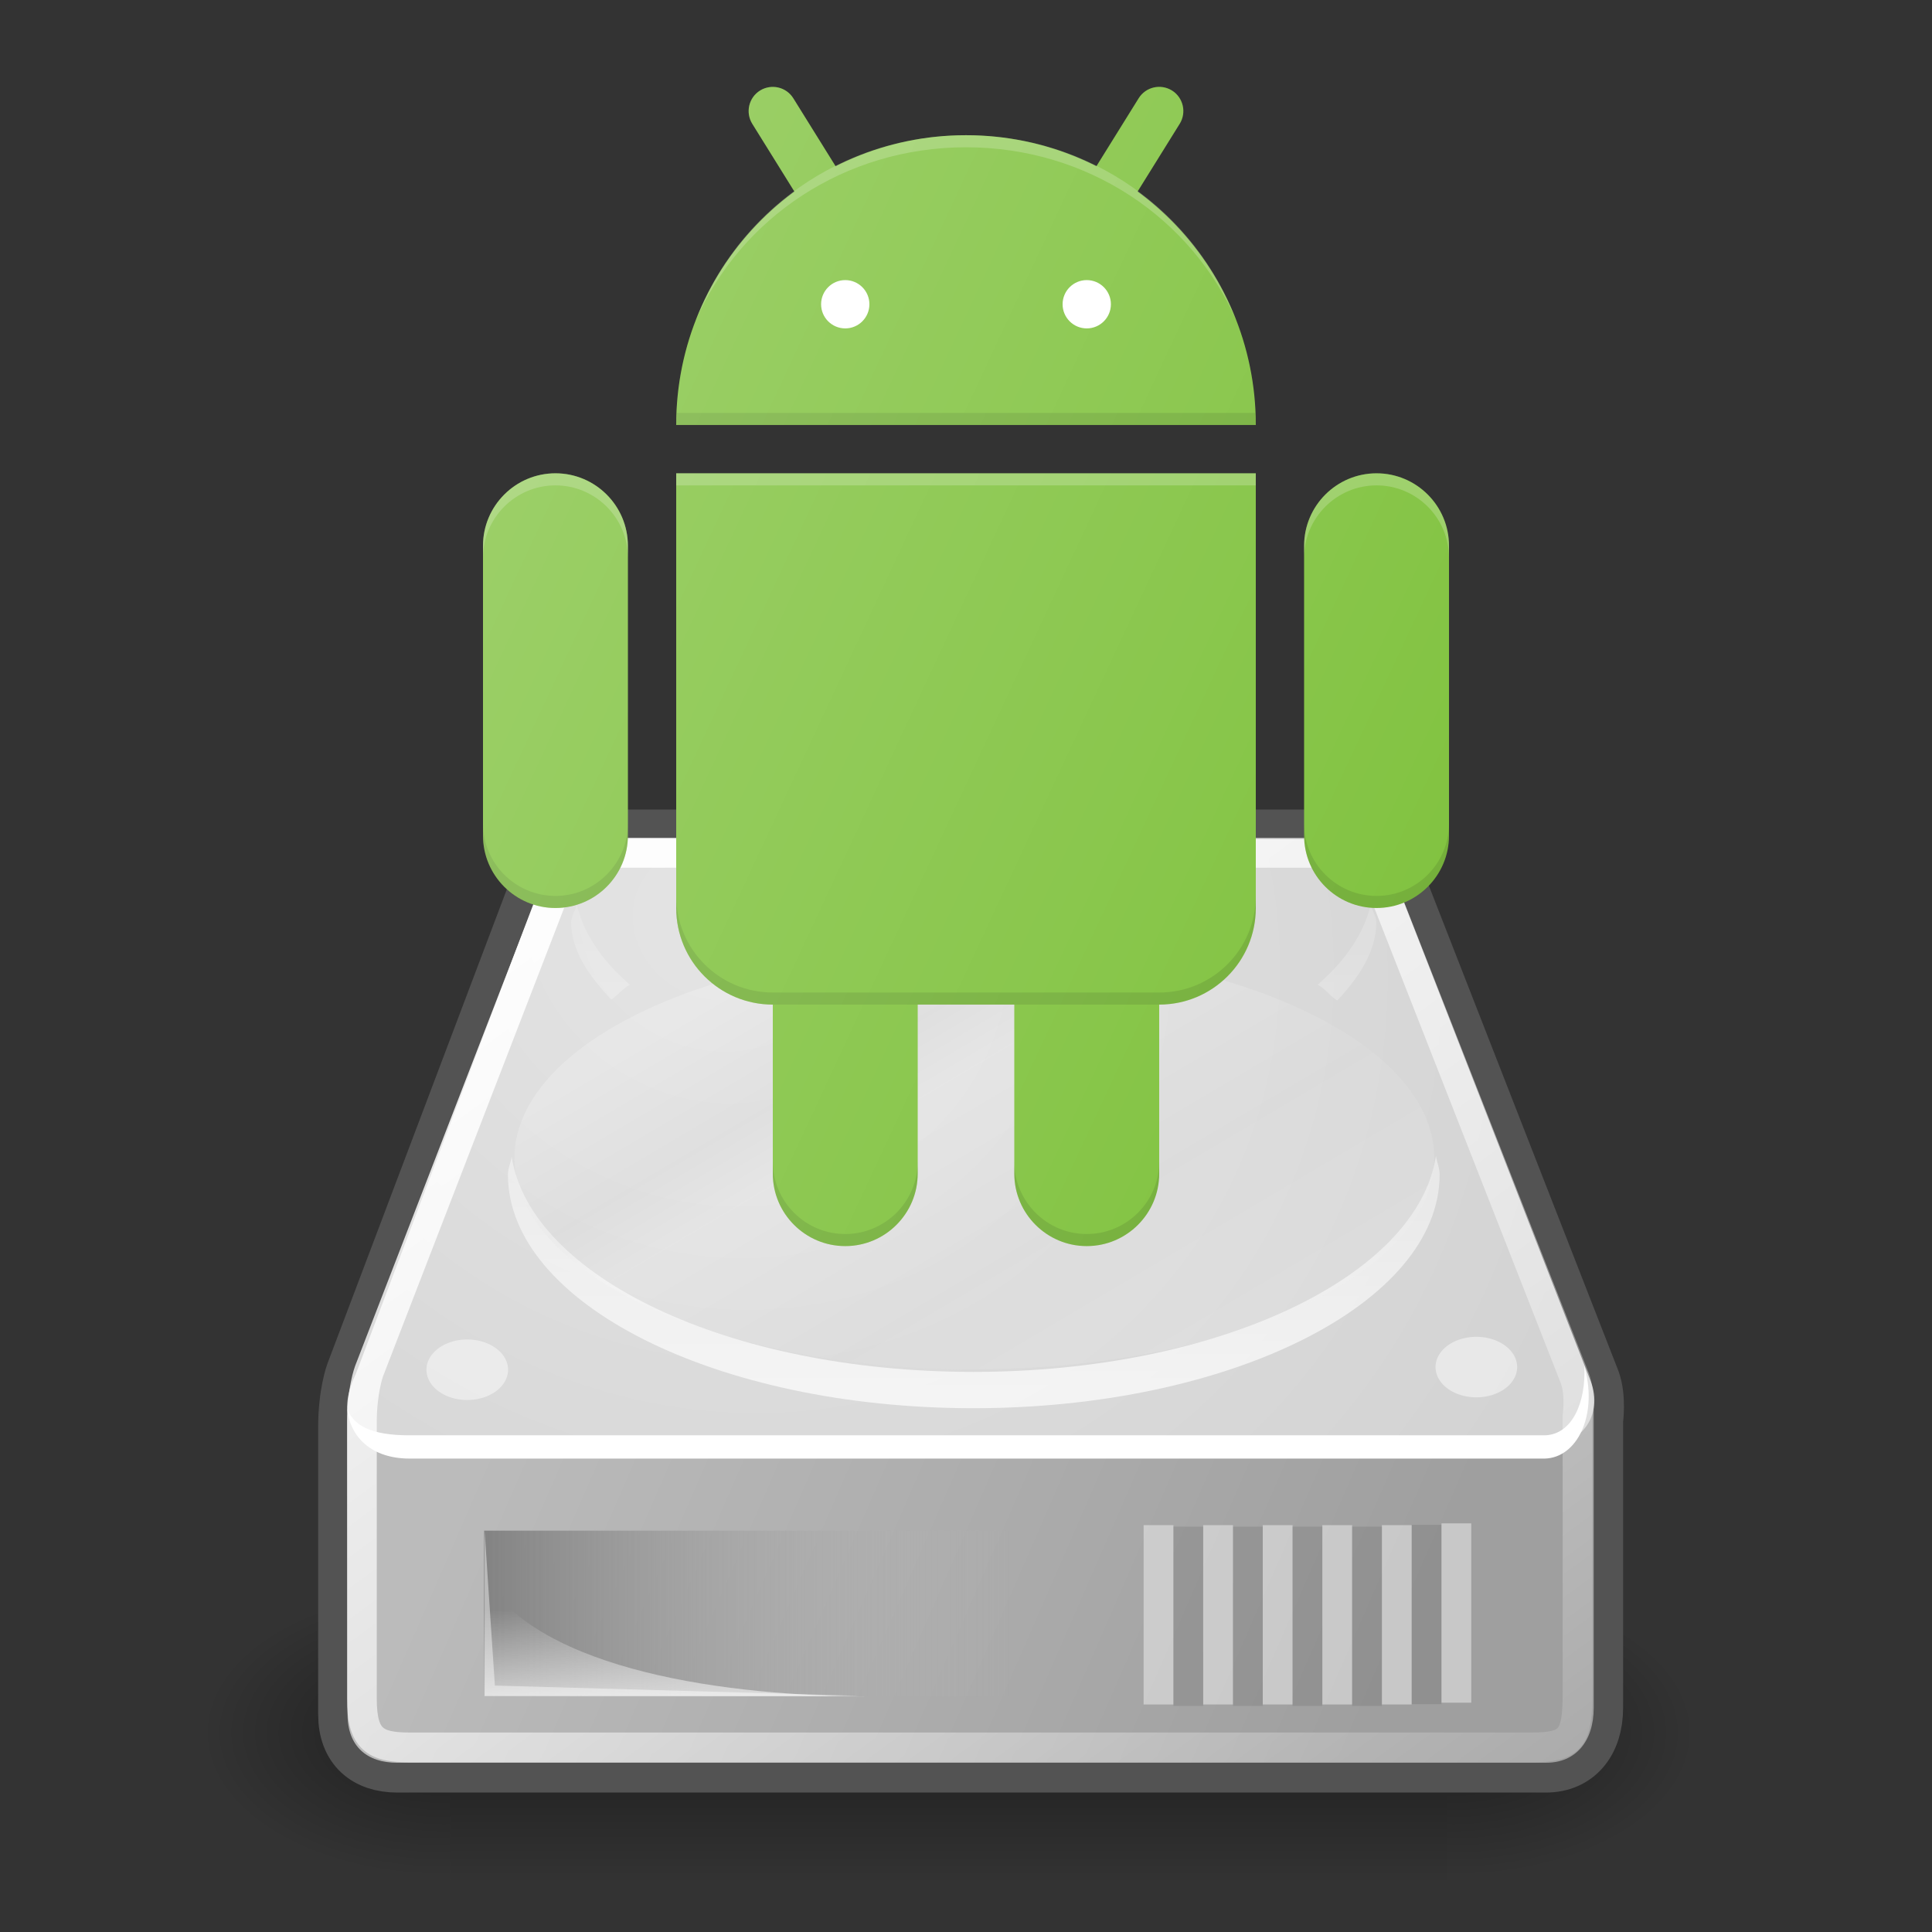 <?xml version="1.0" encoding="UTF-8" standalone="no"?>
<svg
   height="48px"
   id="svg2913"
   width="48px"
   version="1.1"
   xmlns:xlink="http://www.w3.org/1999/xlink"
   xmlns="http://www.w3.org/2000/svg"
   xmlns:svg="http://www.w3.org/2000/svg">
  <rect width="100%" height="100%" fill="#333333" stroke="none"/>
  <defs
     id="defs3">
    <radialGradient
       cx="605.714"
       cy="486.648"
       fx="605.714"
       fy="486.648"
       gradientTransform="matrix(-2.774,0,0,1.97,112.762,-872.885)"
       gradientUnits="userSpaceOnUse"
       id="radialGradient6719"
       r="117.143"
       xlink:href="#linearGradient5060" />
    <linearGradient
       id="linearGradient5060">
      <stop
         id="stop5062"
         offset="0"
         style="stop-color:black;stop-opacity:1;" />
      <stop
         id="stop5064"
         offset="1"
         style="stop-color:black;stop-opacity:0;" />
    </linearGradient>
    <radialGradient
       cx="605.714"
       cy="486.648"
       fx="605.714"
       fy="486.648"
       gradientTransform="matrix(2.774,0,0,1.97,-1891.633,-872.885)"
       gradientUnits="userSpaceOnUse"
       id="radialGradient6717"
       r="117.143"
       xlink:href="#linearGradient5060" />
    <linearGradient
       id="linearGradient5048">
      <stop
         id="stop5050"
         offset="0"
         style="stop-color:black;stop-opacity:0;" />
      <stop
         id="stop5056"
         offset="0.5"
         style="stop-color:black;stop-opacity:1;" />
      <stop
         id="stop5052"
         offset="1"
         style="stop-color:black;stop-opacity:0;" />
    </linearGradient>
    <linearGradient
       gradientTransform="matrix(2.774,0,0,1.97,-1892.179,-872.885)"
       gradientUnits="userSpaceOnUse"
       id="linearGradient6715"
       x1="302.857"
       x2="302.857"
       xlink:href="#linearGradient5048"
       y1="366.648"
       y2="609.505" />
    <linearGradient
       id="linearGradient2555">
      <stop
         id="stop2557"
         offset="0"
         style="stop-color:#ffffff;stop-opacity:1;" />
      <stop
         id="stop2561"
         offset="0.5"
         style="stop-color:#e6e6e6;stop-opacity:1;" />
      <stop
         id="stop2563"
         offset="0.75"
         style="stop-color:#ffffff;stop-opacity:1;" />
      <stop
         id="stop2565"
         offset="0.842"
         style="stop-color:#e1e1e1;stop-opacity:1;" />
      <stop
         id="stop2559"
         offset="1"
         style="stop-color:#ffffff;stop-opacity:1;" />
    </linearGradient>
    <linearGradient
       id="linearGradient4274">
      <stop
         id="stop4276"
         offset="0"
         style="stop-color:#ffffff;stop-opacity:0.255;" />
      <stop
         id="stop4278"
         offset="1"
         style="stop-color:#ffffff;stop-opacity:1;" />
    </linearGradient>
    <linearGradient
       id="linearGradient4264">
      <stop
         id="stop4266"
         offset="0"
         style="stop-color:#000000;stop-opacity:1;" />
      <stop
         id="stop4268"
         offset="1"
         style="stop-color:#000000;stop-opacity:0;" />
    </linearGradient>
    <linearGradient
       id="linearGradient4254">
      <stop
         id="stop4256"
         offset="0"
         style="stop-color:#ffffff;stop-opacity:1;" />
      <stop
         id="stop4258"
         offset="1"
         style="stop-color:#ffffff;stop-opacity:0;" />
    </linearGradient>
    <linearGradient
       id="linearGradient4244">
      <stop
         id="stop4246"
         offset="0"
         style="stop-color:#e4e4e4;stop-opacity:1;" />
      <stop
         id="stop4248"
         offset="1"
         style="stop-color:#d3d3d3;stop-opacity:1;" />
    </linearGradient>
    <linearGradient
       id="linearGradient4236">
      <stop
         id="stop4238"
         offset="0"
         style="stop-color:#eeeeee;stop-opacity:1;" />
      <stop
         id="stop4240"
         offset="1"
         style="stop-color:#eeeeee;stop-opacity:0;" />
    </linearGradient>
    <linearGradient
       id="linearGradient4228">
      <stop
         id="stop4230"
         offset="0"
         style="stop-color:#bbbbbb;stop-opacity:1;" />
      <stop
         id="stop4232"
         offset="1"
         style="stop-color:#9f9f9f;stop-opacity:1;" />
    </linearGradient>
    <linearGradient
       id="linearGradient4184">
      <stop
         id="stop4186"
         offset="0"
         style="stop-color:#838383;stop-opacity:1;" />
      <stop
         id="stop4188"
         offset="1"
         style="stop-color:#bbbbbb;stop-opacity:0;" />
    </linearGradient>
    <linearGradient
       gradientTransform="translate(0.795,-1.326)"
       gradientUnits="userSpaceOnUse"
       id="linearGradient4209"
       x1="7.062"
       x2="24.688"
       xlink:href="#linearGradient4184"
       y1="35.281"
       y2="35.281" />
    <linearGradient
       gradientUnits="userSpaceOnUse"
       id="linearGradient4234"
       x1="7.605"
       x2="36.183"
       xlink:href="#linearGradient4228"
       y1="28.481"
       y2="40.944" />
    <linearGradient
       gradientUnits="userSpaceOnUse"
       id="linearGradient4242"
       x1="12.277"
       x2="12.222"
       xlink:href="#linearGradient4236"
       y1="37.206"
       y2="33.759" />
    <radialGradient
       cx="15.571"
       cy="2.959"
       fx="15.571"
       fy="2.959"
       gradientTransform="matrix(1.286,0.782,-0.711,1.17,-2.354,-4.877)"
       gradientUnits="userSpaceOnUse"
       id="radialGradient4250"
       r="20.936"
       xlink:href="#linearGradient4244" />
    <linearGradient
       gradientUnits="userSpaceOnUse"
       id="linearGradient4260"
       x1="12.378"
       x2="44.096"
       xlink:href="#linearGradient4254"
       y1="4.433"
       y2="47.621" />
    <radialGradient
       cx="23.202"
       cy="27.096"
       fx="23.202"
       fy="27.096"
       gradientTransform="matrix(1,0,0,0.651,0,9.456)"
       gradientUnits="userSpaceOnUse"
       id="radialGradient4270"
       r="23.555"
       xlink:href="#linearGradient4264" />
    <linearGradient
       gradientUnits="userSpaceOnUse"
       id="linearGradient4272"
       x1="23.688"
       x2="23.688"
       xlink:href="#linearGradient4274"
       y1="11.319"
       y2="26.357" />
    <linearGradient
       gradientUnits="userSpaceOnUse"
       id="linearGradient2553"
       x1="33.431"
       x2="21.748"
       xlink:href="#linearGradient2555"
       y1="31.965"
       y2="11.781" />
    <linearGradient
       gradientUnits="userSpaceOnUse"
       id="SVGID_1_"
       x1="2.815"
       x2="21.796"
       y1="7.419"
       y2="16.27">
      <stop
         offset="0"
         style="stop-color:#FFFFFF;stop-opacity:0.2"
         id="stop42" />
      <stop
         offset="1"
         style="stop-color:#FFFFFF;stop-opacity:0"
         id="stop44" />
    </linearGradient>
  </defs>
  <g
     id="layer2"
     transform="translate(0,5.77)">
    <g
       id="g1432"
       transform="matrix(0.74,0,0,0.74,6.213,9.19)">
      <g
         id="g6707"
         transform="matrix(0.025,0,0,0.021,45.691,36.154)">
        <rect
           height="478.357"
           id="rect6709"
           style="color:#000000;display:inline;overflow:visible;visibility:visible;opacity:0.402;fill:url(#linearGradient6715);fill-opacity:1;fill-rule:nonzero;stroke:none;stroke-width:1;stroke-linecap:round;stroke-linejoin:miter;stroke-miterlimit:4;stroke-dasharray:none;stroke-dashoffset:0;stroke-opacity:1;marker:none;marker-start:none;marker-mid:none;marker-end:none"
           width="1339.633"
           x="-1559.252"
           y="-150.697" />
        <path
           d="m -219.619,-150.68 c 0,0 0,478.331 0,478.331 142.874,0.9 345.4,-107.17 345.4,-239.196 0,-132.027 -159.437,-239.135 -345.4,-239.135 z"
           id="path6711"
           style="color:#000000;display:inline;overflow:visible;visibility:visible;opacity:0.402;fill:url(#radialGradient6717);fill-opacity:1;fill-rule:nonzero;stroke:none;stroke-width:1;stroke-linecap:round;stroke-linejoin:miter;stroke-miterlimit:4;stroke-dasharray:none;stroke-dashoffset:0;stroke-opacity:1;marker:none;marker-start:none;marker-mid:none;marker-end:none" />
        <path
           d="m -1559.252,-150.68 c 0,0 0,478.331 0,478.331 -142.874,0.9 -345.4,-107.17 -345.4,-239.196 0,-132.027 159.437,-239.135 345.4,-239.135 z"
           id="path6713"
           style="color:#000000;display:inline;overflow:visible;visibility:visible;opacity:0.402;fill:url(#radialGradient6719);fill-opacity:1;fill-rule:nonzero;stroke:none;stroke-width:1;stroke-linecap:round;stroke-linejoin:miter;stroke-miterlimit:4;stroke-dasharray:none;stroke-dashoffset:0;stroke-opacity:1;marker:none;marker-start:none;marker-mid:none;marker-end:none" />
      </g>
      <path
         d="m 11.286,7.963 c -0.625,0 -1.031,0.29 -1.281,0.844 -10e-7,0 -6.469,17.104 -6.469,17.104 0,0 -0.25,0.672 -0.25,1.781 0,0 0,9.65 0,9.65 0,1.083 0.658,1.625 1.656,1.625 H 43.504 c 0.985,0 1.594,-0.718 1.594,-1.844 v -9.65 c 0,0 0.106,-0.77 -0.094,-1.312 L 38.286,8.963 C 38.101,8.451 37.649,7.975 37.161,7.963 Z"
         id="path4196"
         style="fill:none;fill-opacity:1;fill-rule:evenodd;stroke:#535353;stroke-width:2;stroke-linecap:round;stroke-linejoin:round;stroke-miterlimit:4;stroke-dasharray:none;stroke-opacity:1" />
      <path
         d="m 3.274,26.997 0.765,-0.692 37.61,0.062 3.462,0.317 v 10.439 c 0,1.126 -0.607,1.843 -1.592,1.843 H 4.935 c -0.998,0 -1.662,-0.542 -1.662,-1.625 z"
         id="path4170"
         style="fill:url(#linearGradient4234);fill-opacity:1;fill-rule:evenodd;stroke:none;stroke-width:1.02px;stroke-linecap:butt;stroke-linejoin:miter;stroke-opacity:1" />
      <path
         d="m 3.549,25.914 c -0.714,1.464 -6.156e-4,2.393 1.036,2.393 0,0 39,0 39,0 1.119,-0.024 1.845,-1.012 1.429,-2.143 L 38.299,8.954 C 38.115,8.442 37.644,7.966 37.156,7.954 H 11.299 c -0.625,0 -1.036,0.304 -1.286,0.857 0,0 -6.464,17.104 -6.464,17.104 z"
         id="path3093"
         style="fill:url(#radialGradient4250);fill-opacity:1;fill-rule:evenodd;stroke:none;stroke-width:1px;stroke-linecap:butt;stroke-linejoin:miter;stroke-opacity:1" />
      <rect
         height="5.562"
         id="rect4174"
         style="color:#000000;display:inline;overflow:visible;visibility:visible;opacity:1;fill:url(#linearGradient4209);fill-opacity:1;fill-rule:evenodd;stroke:none;stroke-width:2.409;stroke-linecap:round;stroke-linejoin:round;stroke-miterlimit:4;stroke-dasharray:none;stroke-dashoffset:0;stroke-opacity:1;marker:none;marker-start:none;marker-mid:none;marker-end:none"
         width="17.625"
         x="7.858"
         y="31.174" />
      <path
         d="m 7.858,36.737 c 0,0 0,-4.011 0,-4.011 1.836,3.179 8.296,4.011 12.937,4.011 0,0 -12.937,0 -12.937,0 z"
         id="path4194"
         style="opacity:0.811;fill:url(#linearGradient4242);fill-opacity:1;fill-rule:evenodd;stroke:none;stroke-width:1px;stroke-linecap:butt;stroke-linejoin:miter;stroke-opacity:1" />
      <path
         d="m 44.796,25.629 c 0.064,1.25 -0.414,2.316 -1.322,2.344 0,0 -38.119,-1e-6 -38.119,0 -1.289,0 -1.868,-0.325 -2.084,-0.868 0.092,0.944 0.826,1.649 2.084,1.649 -1e-7,-1e-6 38.119,0 38.119,0 1.076,-0.033 1.753,-1.424 1.352,-2.995 z"
         id="path4201"
         style="fill:#ffffff;fill-opacity:1;fill-rule:evenodd;stroke:none;stroke-width:1px;stroke-linecap:butt;stroke-linejoin:miter;stroke-opacity:1" />
      <path
         d="m 10.969,10.156 c -0.046,0.2 -0.188,0.387 -0.188,0.594 0,0.949 0.591,1.789 1.344,2.594 0.24,-0.154 0.365,-0.354 0.625,-0.5 -0.94,-0.816 -1.553,-1.717 -1.781,-2.688 z m 26.656,0 c -0.229,0.97 -0.842,1.872 -1.781,2.688 0.274,0.154 0.404,0.368 0.656,0.531 0.757,-0.807 1.312,-1.673 1.312,-2.625 0,-0.207 -0.142,-0.393 -0.188,-0.594 z m 2.188,8.438 c -0.614,4.04 -7.299,7.25 -15.531,7.25 -8.212,1e-6 -14.86,-3.193 -15.5,-7.219 -0.032,0.197 -0.125,0.392 -0.125,0.594 3e-7,4.318 6.989,7.844 15.625,7.844 8.636,0 15.656,-3.526 15.656,-7.844 0,-0.213 -0.089,-0.417 -0.125,-0.625 z"
         id="path4211"
         style="color:#000000;display:inline;overflow:visible;visibility:visible;opacity:0.691;fill:url(#linearGradient4272);fill-opacity:1;fill-rule:evenodd;stroke:none;stroke-width:2;stroke-linecap:round;stroke-linejoin:round;stroke-miterlimit:4;stroke-dasharray:none;stroke-dashoffset:0;stroke-opacity:1;marker:none;marker-start:none;marker-mid:none;marker-end:none" />
      <path
         d="m 8.574,25.594 a 1.37,1.016 0 1 1 -2.74,0 1.37,1.016 0 1 1 2.74,0 z"
         id="path4224"
         style="color:#000000;display:inline;overflow:visible;visibility:visible;opacity:1;fill:#ffffff;fill-opacity:0.458;fill-rule:evenodd;stroke:none;stroke-width:2;stroke-linecap:round;stroke-linejoin:round;stroke-miterlimit:4;stroke-dasharray:none;stroke-dashoffset:0;stroke-opacity:1;marker:none;marker-start:none;marker-mid:none;marker-end:none"
         transform="translate(0.088,0.177)" />
      <path
         d="m 8.574,25.594 a 1.37,1.016 0 1 1 -2.74,0 1.37,1.016 0 1 1 2.74,0 z"
         id="path4226"
         style="color:#000000;display:inline;overflow:visible;visibility:visible;opacity:1;fill:#ffffff;fill-opacity:0.458;fill-rule:evenodd;stroke:none;stroke-width:2;stroke-linecap:round;stroke-linejoin:round;stroke-miterlimit:4;stroke-dasharray:none;stroke-dashoffset:0;stroke-opacity:1;marker:none;marker-start:none;marker-mid:none;marker-end:none"
         transform="translate(33.967,0.088)" />
      <path
         d="m 11.643,8.416 c -0.602,0 -0.993,0.279 -1.233,0.812 -10e-7,0 -6.415,16.591 -6.415,16.591 0,0 -0.241,0.647 -0.241,1.715 0,0 0,9.29 0,9.29 0,1.355 0.444,1.627 1.594,1.627 H 43.035 c 1.323,0 1.534,-0.316 1.534,-1.837 v -9.29 c 0,0 0.102,-0.742 -0.09,-1.264 L 37.886,9.253 C 37.708,8.761 37.335,8.427 36.865,8.416 Z"
         id="path4252"
         style="fill:none;fill-opacity:1;fill-rule:evenodd;stroke:url(#linearGradient4260);stroke-width:1;stroke-linecap:round;stroke-linejoin:round;stroke-miterlimit:4;stroke-dasharray:none;stroke-opacity:1" />
      <path
         d="m 40.5,31.429 v 5.021"
         id="path4282"
         style="fill:none;fill-opacity:0.75;fill-rule:evenodd;stroke:#ffffff;stroke-width:1px;stroke-linecap:square;stroke-linejoin:miter;stroke-opacity:0.424" />
      <path
         d="m 38.5,31.489 v 5.021"
         id="path4284"
         style="fill:none;fill-opacity:0.75;fill-rule:evenodd;stroke:#ffffff;stroke-width:1px;stroke-linecap:square;stroke-linejoin:miter;stroke-opacity:0.424" />
      <path
         d="m 36.5,31.489 v 5.021"
         id="path4286"
         style="fill:none;fill-opacity:0.75;fill-rule:evenodd;stroke:#ffffff;stroke-width:1px;stroke-linecap:square;stroke-linejoin:miter;stroke-opacity:0.424" />
      <path
         d="m 34.5,31.489 v 5.021"
         id="path4288"
         style="fill:none;fill-opacity:0.75;fill-rule:evenodd;stroke:#ffffff;stroke-width:1px;stroke-linecap:square;stroke-linejoin:miter;stroke-opacity:0.424" />
      <path
         d="m 32.5,31.489 v 5.021"
         id="path4290"
         style="fill:none;fill-opacity:0.75;fill-rule:evenodd;stroke:#ffffff;stroke-width:1px;stroke-linecap:square;stroke-linejoin:miter;stroke-opacity:0.424" />
      <path
         d="m 30.5,31.489 v 5.021"
         id="path4292"
         style="fill:none;fill-opacity:0.75;fill-rule:evenodd;stroke:#ffffff;stroke-width:1px;stroke-linecap:square;stroke-linejoin:miter;stroke-opacity:0.424" />
      <path
         d="M 39.5,31.479 V 36.5"
         id="path4294"
         style="opacity:0.097;fill:none;fill-opacity:0.75;fill-rule:evenodd;stroke:#000000;stroke-width:1px;stroke-linecap:square;stroke-linejoin:miter;stroke-opacity:1" />
      <path
         d="m 37.5,31.539 v 5.021"
         id="path4296"
         style="opacity:0.097;fill:none;fill-opacity:0.75;fill-rule:evenodd;stroke:#000000;stroke-width:1px;stroke-linecap:square;stroke-linejoin:miter;stroke-opacity:1" />
      <path
         d="m 35.5,31.539 v 5.021"
         id="path4298"
         style="opacity:0.097;fill:none;fill-opacity:0.75;fill-rule:evenodd;stroke:#000000;stroke-width:1px;stroke-linecap:square;stroke-linejoin:miter;stroke-opacity:1" />
      <path
         d="m 33.5,31.539 v 5.021"
         id="path4300"
         style="opacity:0.097;fill:none;fill-opacity:0.75;fill-rule:evenodd;stroke:#000000;stroke-width:1px;stroke-linecap:square;stroke-linejoin:miter;stroke-opacity:1" />
      <path
         d="m 31.5,31.539 v 5.021"
         id="path4302"
         style="opacity:0.097;fill:none;fill-opacity:0.75;fill-rule:evenodd;stroke:#000000;stroke-width:1px;stroke-linecap:square;stroke-linejoin:miter;stroke-opacity:1" />
      <path
         d="m 7.875,31.188 v 5.531 H 20.438 L 8.219,36.375 Z"
         id="path4572"
         style="opacity:0.44;fill:#ffffff;fill-opacity:1;fill-rule:evenodd;stroke:none;stroke-width:1px;stroke-linecap:butt;stroke-linejoin:miter;stroke-opacity:1" />
      <path
         d="m 39.875,19.562 a 14.875,6.688 0 1 1 -29.75,0 14.875,6.688 0 1 1 29.75,0 z"
         id="path2545"
         style="color:#000000;display:inline;overflow:visible;visibility:visible;opacity:0.206;fill:url(#linearGradient2553);fill-opacity:1;fill-rule:evenodd;stroke:none;stroke-width:0.934;stroke-linecap:square;stroke-linejoin:round;stroke-miterlimit:4;stroke-dasharray:none;stroke-dashoffset:0;stroke-opacity:0.424;marker:none;marker-start:none;marker-mid:none;marker-end:none"
         transform="matrix(1.038,0,0,1.061,-1.633,-2.095)" />
      <g
         id="g51"
         transform="matrix(1.2,0,0,1.2,9.6,-3.611)" />
      <g
         id="g53"
         transform="matrix(1.2,0,0,1.2,9.6,-3.611)" />
      <g
         id="g55"
         transform="matrix(1.2,0,0,1.2,9.6,-3.611)" />
      <g
         id="g57"
         transform="matrix(1.2,0,0,1.2,9.6,-3.611)" />
      <g
         id="g59"
         transform="matrix(1.2,0,0,1.2,9.6,-3.611)" />
      <g
         id="g61"
         transform="matrix(1.2,0,0,1.2,9.6,-3.611)" />
      <g
         id="g63"
         transform="matrix(1.2,0,0,1.2,9.6,-3.611)" />
      <g
         id="g65"
         transform="matrix(1.2,0,0,1.2,9.6,-3.611)" />
      <g
         id="g67"
         transform="matrix(1.2,0,0,1.2,9.6,-3.611)" />
      <g
         id="g69"
         transform="matrix(1.2,0,0,1.2,9.6,-3.611)" />
      <g
         id="g71"
         transform="matrix(1.2,0,0,1.2,9.6,-3.611)" />
      <g
         id="g73"
         transform="matrix(1.2,0,0,1.2,9.6,-3.611)" />
      <g
         id="g75"
         transform="matrix(1.2,0,0,1.2,9.6,-3.611)" />
      <g
         id="g77"
         transform="matrix(1.2,0,0,1.2,9.6,-3.611)" />
      <g
         id="g79"
         transform="matrix(1.2,0,0,1.2,9.6,-3.611)" />
    </g>
    <g
       id="g49"
       transform="matrix(1.2,0,0,1.2,9.6,-3.611)">
      <path
         d="m 14.5,15 c -0.827,0 -1.5,0.673 -1.5,1.5 v 6 c 0,0.827 0.673,1.5 1.5,1.5 0.827,0 1.5,-0.673 1.5,-1.5 v -6 c 0,-0.827 -0.673,-1.5 -1.5,-1.5 z"
         fill="#82c341"
         id="path2" />
      <path
         d="m 14.5,23.75 c -0.827,0 -1.5,-0.673 -1.5,-1.5 v 0.25 c 0,0.827 0.673,1.5 1.5,1.5 0.827,0 1.5,-0.673 1.5,-1.5 v -0.25 c 0,0.827 -0.673,1.5 -1.5,1.5 z"
         opacity="0.1"
         id="path4" />
      <path
         d="m 9.5,15 c -0.827,0 -1.5,0.673 -1.5,1.5 v 6 c 0,0.827 0.673,1.5 1.5,1.5 0.827,0 1.5,-0.673 1.5,-1.5 v -6 c 0,-0.827 -0.673,-1.5 -1.5,-1.5 z"
         fill="#82c341"
         id="path6" />
      <path
         d="m 9.5,23.75 c -0.827,0 -1.5,-0.673 -1.5,-1.5 v 0.25 c 0,0.827 0.673,1.5 1.5,1.5 0.827,0 1.5,-0.673 1.5,-1.5 v -0.25 c 0,0.827 -0.673,1.5 -1.5,1.5 z"
         opacity="0.1"
         id="path8" />
      <path
         d="M 18,8 H 6 V 17 c 0,1.105 0.895,2 2,2 h 8 c 1.105,0 2,-0.895 2,-2 z"
         fill="#82c341"
         id="path10" />
      <path
         d="m 20.5,8 c -0.827,0 -1.5,0.673 -1.5,1.5 V 15.5 c 0,0.827 0.673,1.5 1.5,1.5 0.827,0 1.5,-0.673 1.5,-1.5 V 9.5 c 0,-0.827 -0.673,-1.5 -1.5,-1.5 z"
         fill="#82c341"
         id="path12" />
      <path
         d="m 9.126,2.811 c -0.167,0 -0.331,-0.083 -0.425,-0.236 L 7.575,0.764 C 7.43,0.53 7.501,0.221 7.736,0.075 7.971,-0.07 8.279,9.669e-4 8.425,0.236 L 9.551,2.046 c 0.146,0.234 0.074,0.543 -0.161,0.689 -0.083,0.051 -0.173,0.075 -0.264,0.075 z"
         fill="#82c341"
         id="path14" />
      <path
         d="m 14.874,2.811 c -0.09,0 -0.181,-0.024 -0.264,-0.075 C 14.375,2.589 14.304,2.281 14.449,2.046 l 1.126,-1.811 c 0.146,-0.235 0.454,-0.306 0.689,-0.161 0.234,0.146 0.306,0.455 0.161,0.689 l -1.126,1.811 c -0.095,0.152 -0.258,0.236 -0.425,0.236 z"
         fill="#82c341"
         id="path16" />
      <path
         d="m 12,1 c -3.314,0 -6,2.686 -6,6 h 12 c 0,-3.314 -2.686,-6 -6,-6 z"
         fill="#82c341"
         id="path18" />
      <rect
         fill="#ffffff"
         height="0.25"
         opacity="0.2"
         width="12"
         x="6"
         y="8"
         id="rect20" />
      <path
         d="M 16,18.75 H 8 c -1.105,0 -2,-0.895 -2,-2 v 0.25 c 0,1.105 0.895,2 2,2 h 8 c 1.105,0 2,-0.895 2,-2 v -0.25 c 0,1.105 -0.895,2 -2,2 z"
         opacity="0.1"
         id="path22" />
      <path
         d="m 20.5,8 c -0.827,0 -1.5,0.673 -1.5,1.5 v 0.25 c 0,-0.827 0.673,-1.5 1.5,-1.5 0.827,0 1.5,0.673 1.5,1.5 v -0.25 c 0,-0.827 -0.673,-1.5 -1.5,-1.5 z"
         fill="#ffffff"
         opacity="0.2"
         id="path24" />
      <path
         d="m 20.5,16.75 c -0.827,0 -1.5,-0.673 -1.5,-1.5 v 0.25 c 0,0.827 0.673,1.5 1.5,1.5 0.827,0 1.5,-0.673 1.5,-1.5 v -0.25 c 0,0.827 -0.673,1.5 -1.5,1.5 z"
         opacity="0.1"
         id="path26" />
      <path
         d="m 12,1.25 c 2.514,0 4.665,1.46 5.601,3.594 C 16.743,2.579 14.566,1 12,1 c -2.566,0 -4.745,1.583 -5.602,3.848 C 7.333,2.714 9.486,1.25 12,1.25 Z"
         fill="#ffffff"
         opacity="0.2"
         id="path28" />
      <circle
         cx="9.5"
         cy="4.5"
         fill="#ffffff"
         r="0.5"
         id="circle30" />
      <circle
         cx="14.5"
         cy="4.5"
         fill="#ffffff"
         r="0.5"
         id="circle32" />
      <path
         d="M 6.013,6.75 C 6.009,6.834 6,6.916 6,7 h 12 c 0,-0.084 -0.009,-0.166 -0.013,-0.25 z"
         opacity="0.1"
         id="path34" />
      <path
         d="m 3.5,8 c -0.827,0 -1.5,0.673 -1.5,1.5 V 15.5 c 0,0.827 0.673,1.5 1.5,1.5 0.827,0 1.5,-0.673 1.5,-1.5 V 9.5 c 0,-0.827 -0.673,-1.5 -1.5,-1.5 z"
         fill="#82c341"
         id="path36" />
      <path
         d="m 3.5,8 c -0.827,0 -1.5,0.673 -1.5,1.5 v 0.25 c 0,-0.827 0.673,-1.5 1.5,-1.5 0.827,0 1.5,0.673 1.5,1.5 v -0.25 c 0,-0.827 -0.673,-1.5 -1.5,-1.5 z"
         fill="#ffffff"
         opacity="0.2"
         id="path38" />
      <path
         d="m 3.5,16.75 c -0.827,0 -1.5,-0.673 -1.5,-1.5 v 0.25 c 0,0.827 0.673,1.5 1.5,1.5 0.827,0 1.5,-0.673 1.5,-1.5 v -0.25 c 0,0.827 -0.673,1.5 -1.5,1.5 z"
         opacity="0.1"
         id="path40" />
      <linearGradient
         gradientUnits="userSpaceOnUse"
         id="linearGradient936"
         x1="2.815"
         x2="21.796"
         y1="7.419"
         y2="16.27">
        <stop
           offset="0"
           style="stop-color:#FFFFFF;stop-opacity:0.2"
           id="stop932" />
        <stop
           offset="1"
           style="stop-color:#FFFFFF;stop-opacity:0"
           id="stop934" />
      </linearGradient>
      <path
         d="m 6,17 c 0,1.105 0.895,2 2,2 v 3.5 c 0,0.827 0.673,1.5 1.5,1.5 0.827,0 1.5,-0.673 1.5,-1.5 v -3.5 h 2 v 3.5 c 0,0.827 0.673,1.5 1.5,1.5 0.827,0 1.5,-0.673 1.5,-1.5 v -3.5 c 1.105,0 2,-0.895 2,-2 V 8 H 6 Z M 20.5,8 c -0.827,0 -1.5,0.673 -1.5,1.5 V 15.5 c 0,0.827 0.673,1.5 1.5,1.5 0.827,0 1.5,-0.673 1.5,-1.5 V 9.5 c 0,-0.827 -0.673,-1.5 -1.5,-1.5 z M 15.55,2.171 16.425,0.764 C 16.57,0.53 16.499,0.221 16.264,0.075 16.029,-0.07 15.721,9.669e-4 15.575,0.236 L 14.698,1.646 C 13.886,1.236 12.972,1 12,1 c -0.972,0 -1.886,0.236 -2.698,0.646 L 8.425,0.236 C 8.279,9.669e-4 7.971,-0.07 7.736,0.075 7.501,0.221 7.43,0.53 7.575,0.764 L 8.45,2.171 C 6.967,3.263 6,5.017 6,7 H 18 C 18,5.017 17.033,3.263 15.55,2.171 Z M 3.5,8 c -0.827,0 -1.5,0.673 -1.5,1.5 V 15.5 c 0,0.827 0.673,1.5 1.5,1.5 0.827,0 1.5,-0.673 1.5,-1.5 V 9.5 c 0,-0.827 -0.673,-1.5 -1.5,-1.5 z"
         fill="url(#SVGID_1_)"
         id="path47"
         style="fill:url(#SVGID_1_)" />
    </g>
  </g>
</svg>

